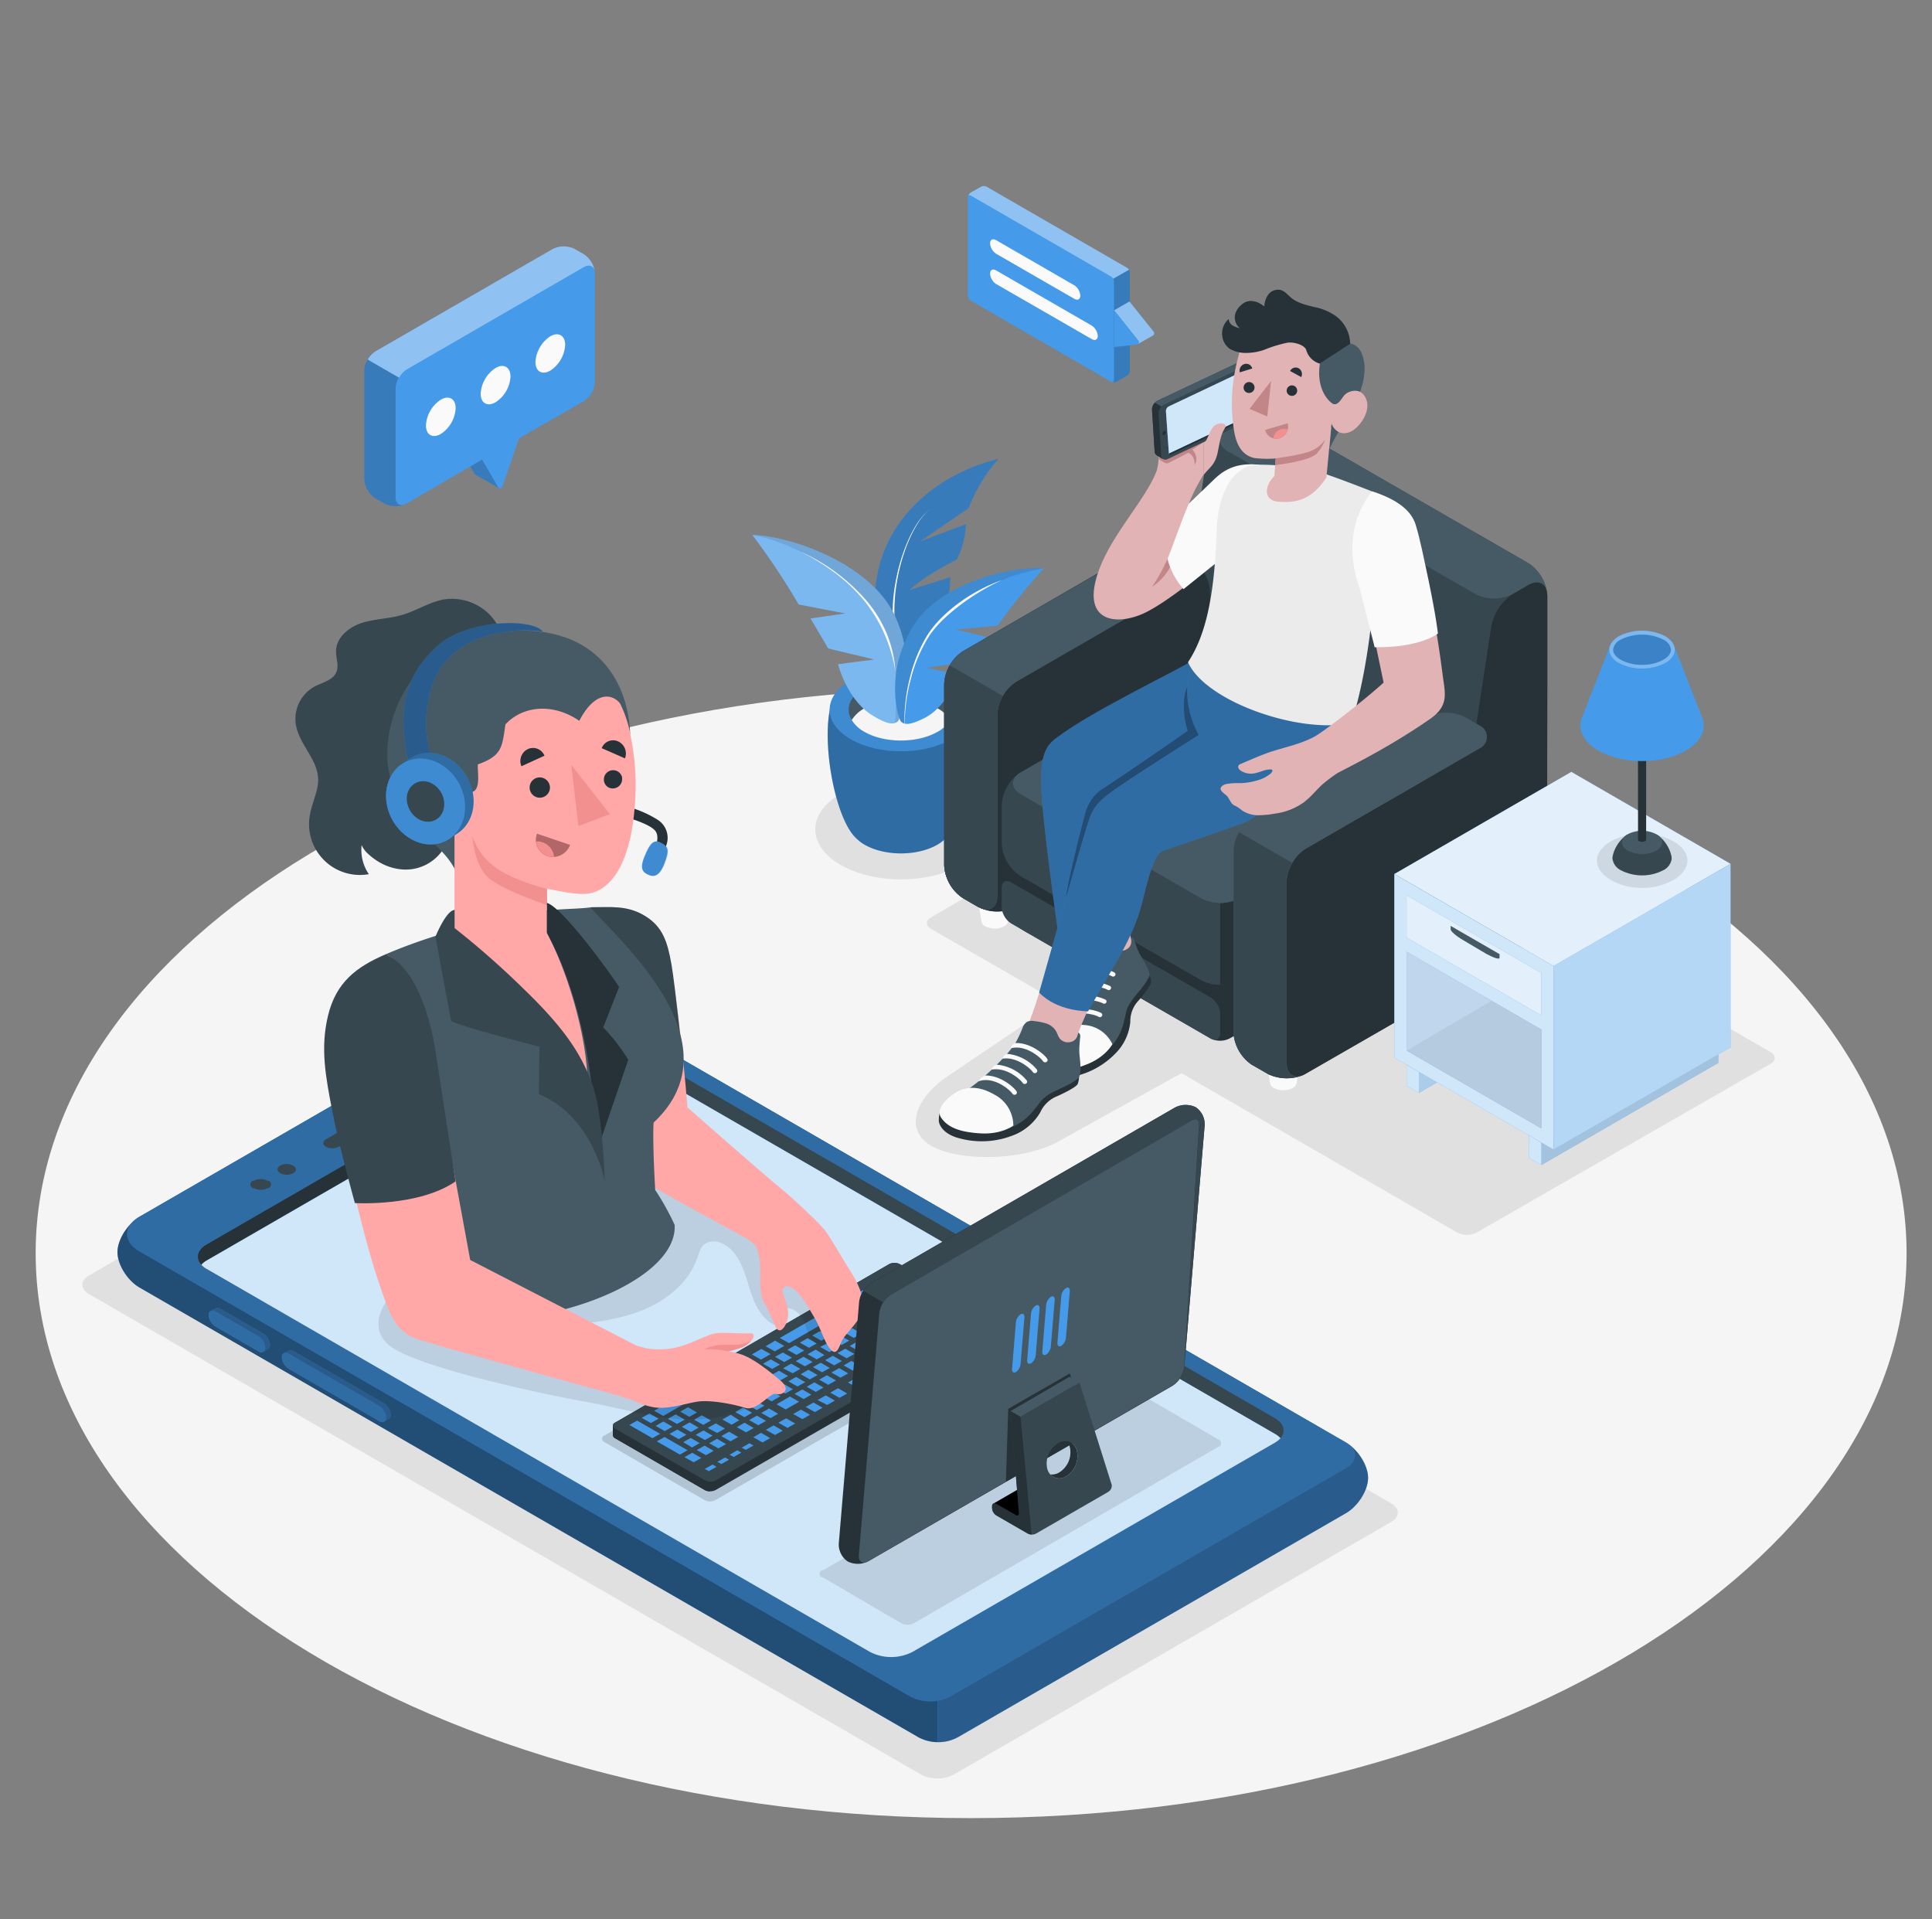 <svg width="151" height="150" fill="none" xmlns="http://www.w3.org/2000/svg"><rect width="100%" height="100%" fill="#808080" stroke="none"/><path d="M75.9 142.089c40.379 0 73.113-19.766 73.113-44.148 0-24.382-32.734-44.148-73.113-44.148-40.38 0-73.113 19.766-73.113 44.148 0 24.382 32.734 44.148 73.113 44.148z" fill="#F5F5F5"/><path d="M6.96 101.139L72 138.693a2.8 2.8 0 002.526 0l34.2-19.746c.699-.405.699-1.056 0-1.461L43.692 79.932a2.801 2.801 0 00-2.53 0l-34.2 19.749c-.701.402-.701 1.056-.002 1.458zm68.193-39.087c2.616 1.527 2.616 4.002 0 5.529-2.616 1.527-6.855 1.527-9.471 0-2.616-1.527-2.616-4.002 0-5.529 2.616-1.527 6.855-1.527 9.47 0zm63.249 20.181L97.2 58.44a1.633 1.633 0 00-1.521-.024L72.756 71.7c-.423.246-.423.639 0 .885l9.918 5.715-8.574 5.784c-2.748 1.851-3.339 4.299-1.32 5.463 2.02 1.164 6.759 1.248 9.729-.222l9.831-5.454 4.116 2.376 17.43 10.074a1.704 1.704 0 001.533 0l22.986-13.2c.408-.228.414-.621-.003-.888z" fill="#E0E0E0"/><path d="M105.189 118.263l-30.24 17.457a3.243 3.243 0 01-3.153.057l-60.88-35.151c-.96-.552-1.736-1.8-1.736-2.766s.777-2.211 1.734-2.766l30.129-17.4a3.846 3.846 0 013.47 0l60.676 35.037c.96.555 1.737 1.8 1.737 2.766s-.777 2.214-1.737 2.766z" fill="#459AE9"/><path opacity=".5" d="M41.043 77.7l-30.13 17.4c-.956.555-1.736 1.8-1.733 2.766.003.966.777 2.214 1.734 2.766l60.882 35.145c.463.241.977.37 1.5.375V94.323L44.496 77.7a3.846 3.846 0 00-3.453 0z" fill="#000"/><path opacity=".4" d="M74.949 135.72l30.24-17.457c.96-.552 1.737-1.8 1.737-2.766s-.777-2.211-1.737-2.766L73.305 94.323v41.829a3.194 3.194 0 001.644-.432z" fill="#000"/><path d="M74.231 132.6a3.395 3.395 0 01-3.063 0l-60.26-34.8c-1.296-.75-1.296-1.974 0-2.721L41.038 77.7a3.852 3.852 0 013.474 0l60.673 35.031c.957.552.957 1.455 0 2.004L74.231 132.6z" fill="#459AE9"/><path opacity=".3" d="M74.231 132.6a3.395 3.395 0 01-3.063 0l-60.26-34.8c-1.296-.75-1.296-1.974 0-2.721L41.038 77.7a3.852 3.852 0 013.474 0l60.673 35.031c.957.552.957 1.455 0 2.004L74.231 132.6z" fill="#000"/><path d="M71.304 129.105a3.64 3.64 0 01-3.3 0L16.152 99.168c-.9-.525-.9-1.38 0-1.905l28.344-16.365a3.677 3.677 0 013.3 0l51.852 29.937c.9.525.9 1.383 0 1.908l-28.344 16.362z" fill="#37474F"/><path d="M46.047 80.511a3.36 3.36 0 00-1.551.387L16.152 97.263c-.9.525-.9 1.38 0 1.905l5.619 3.243L46.047 86.91v-6.399z" fill="#263238"/><path d="M47.817 82.137a3.672 3.672 0 00-3.3 0L16.17 98.502c-.16.091-.306.208-.43.345.12.128.258.237.412.321l51.852 29.937a3.64 3.64 0 003.3 0l28.347-16.362c.159-.091.303-.206.426-.342a1.667 1.667 0 00-.408-.327L47.817 82.137z" fill="#459AE9"/><path opacity=".75" d="M47.817 82.137a3.672 3.672 0 00-3.3 0L16.17 98.502c-.16.091-.306.208-.43.345.12.128.258.237.412.321l51.852 29.937a3.64 3.64 0 003.3 0l28.347-16.362c.159-.091.303-.206.426-.342a1.667 1.667 0 00-.408-.327L47.817 82.137z" fill="#fff"/><path d="M26.51 89.61l5.026-2.91c.3-.174.3-.444.033-.6a1.158 1.158 0 00-1.05.021l-5.02 2.901c-.3.171-.3.444-.032.6a1.167 1.167 0 001.044-.012zm8.629-4.974a.3.3 0 000-.6 1.124 1.124 0 00-1.017 0 .3.3 0 000 .6 1.126 1.126 0 001.017 0zm2.037-1.179a.3.3 0 000-.585 1.113 1.113 0 00-1.02 0 .3.3 0 000 .585 1.113 1.113 0 001.02 0zm-16.293 9.408a.3.3 0 100-.6 1.124 1.124 0 00-1.017 0 .3.3 0 000 .6 1.126 1.126 0 001.017 0zm2.037-1.176c.282-.165.282-.426 0-.6a1.124 1.124 0 00-1.017 0c-.282.162-.282.423 0 .6a1.124 1.124 0 001.017 0z" fill="#37474F"/><path d="M30 109.662a1.157 1.157 0 01.543.9.343.343 0 01-.15.318c-.066.036-.3.183-.381.219a.386.386 0 01-.39-.045l-7.047-4.074a1.169 1.169 0 01-.543-.9.346.346 0 01.135-.3l.393-.228a.4.4 0 01.393.045L30 109.662z" fill="#459AE9"/><path opacity=".4" d="M30 109.662a1.157 1.157 0 01.543.9.343.343 0 01-.15.318c-.066.036-.3.183-.381.219a.386.386 0 01-.39-.045l-7.047-4.074a1.169 1.169 0 01-.543-.9.346.346 0 01.135-.3l.393-.228a.4.4 0 01.393.045L30 109.662z" fill="#000"/><path d="M29.634 109.881l-7.06-4.077c-.3-.174-.542-.051-.542.273a1.167 1.167 0 00.543.9l7.059 4.074c.3.174.543.051.543-.273a1.16 1.16 0 00-.543-.897z" fill="#459AE9"/><path opacity=".3" d="M29.634 109.881l-7.06-4.077c-.3-.174-.542-.051-.542.273a1.167 1.167 0 00.543.9l7.059 4.074c.3.174.543.051.543-.273a1.16 1.16 0 00-.543-.897z" fill="#000"/><path d="M20.562 104.205a1.167 1.167 0 01.543.9.335.335 0 01-.15.318l-.381.222a.406.406 0 01-.39-.045l-3.33-1.923a1.167 1.167 0 01-.543-.9.344.344 0 01.138-.3c.069-.042.324-.192.393-.228a.4.4 0 01.393.042l3.327 1.914z" fill="#459AE9"/><path opacity=".4" d="M20.562 104.205a1.167 1.167 0 01.543.9.335.335 0 01-.15.318l-.381.222a.406.406 0 01-.39-.045l-3.33-1.923a1.167 1.167 0 01-.543-.9.344.344 0 01.138-.3c.069-.042.324-.192.393-.228a.4.4 0 01.393.042l3.327 1.914z" fill="#000"/><path d="M20.183 104.424l-3.33-1.923c-.3-.171-.543-.048-.543.276a1.167 1.167 0 00.544.9l3.33 1.923c.3.171.543.048.543-.276a1.156 1.156 0 00-.544-.9z" fill="#459AE9"/><path opacity=".3" d="M20.183 104.424l-3.33-1.923c-.3-.171-.543-.048-.543.276a1.167 1.167 0 00.544.9l3.33 1.923c.3.171.543.048.543-.276a1.156 1.156 0 00-.544-.9z" fill="#000"/><path opacity=".15" d="M47.22 112.686l7.845 4.548a.934.934 0 00.855 0l22.517-12.981a.26.26 0 000-.495l-7.844-4.548a.945.945 0 00-.856 0L47.22 112.2a.262.262 0 00-.12.39c.029.043.07.077.12.096z" fill="#000"/><path d="M77.52 103.089a.303.303 0 00-.175-.243l-7.017-4.05a.915.915 0 00-.837 0L48.074 111.18a.302.302 0 00-.174.243v.735a.302.302 0 00.174.243l7.017 4.05a.935.935 0 00.837 0L77.345 104.1a.305.305 0 00.174-.24v-.771z" fill="#263238"/><path d="M55.092 115.695l-7.017-4.032a.257.257 0 01-.174-.242.254.254 0 01.173-.241l21.418-12.384a.915.915 0 01.837 0l7.017 4.05a.257.257 0 01.173.241.254.254 0 01-.174.242L55.93 115.695a.91.91 0 01-.837 0z" fill="#37474F"/><path d="M55.481 115.8v.753a.853.853 0 01-.393-.096l-7.01-4.05a.304.304 0 01-.174-.243v-.744a.304.304 0 00.173.243l7.011 4.035a.912.912 0 00.393.102z" fill="#263238"/><path d="M69.857 99.435l.696.399-.942.546-.72-.405.942-.543.024.003zm1.09.627l.692.402-.738.426-.702-.39.741-.429.006-.009zm-2.4.132h.014l.696.402-.74.426-.718-.399.738-.429h.01zm3.491.495l.696.402-1.2.69-.717-.402 1.2-.69h.021zm-2.202.015l.696.402-.6.339-.717-.402.6-.339h.021zm-2.4.135h.015l.696.399-.74.429-.718-.405.738-.426.01.003zm1.44.423h.018l.693.399L69 102l-.717-.402.6-.339-.006.003zm4.254.057l.693.399-.924.549-.717-.405.942-.543h.006zm-6.807.162l.693.402-5.346 3.087-.72-.405 5.35-3.084h.023zm4.15.114h.014l.696.402-.6.339-.72-.402.6-.339h.01zm-2.557.222l.696.399-.6.339-.72-.402.6-.339.024.003zm6.3.129l.696.402-.6.339-.72-.405.6-.339.024.003zm-2.4.132h.015l.693.402-.6.339-.717-.405.6-.339.01.003zm-2.304.075h.015l.696.399-.6.339-.72-.402.6-.339.01.003zm-2.556.219l.696.402-.6.339-.72-.405.6-.339.024.003zm6.3.129h.018l.693.402-.6.339-.717-.405.6-.339.006.003zm-2.4.132h.015l.696.402-.6.339-.72-.405.6-.339.01.003zm-2.304.075h.018l.693.399-.6.339-.717-.402.6-.339.006.003zm6.99 0h.015l.696.399-.74.429-.718-.405.738-.426.01.003zm-9.546.219H66l.693.402-.6.339-.693-.402.585-.339h.012zm6.303.129l.693.402-.6.339-.693-.402.6-.339zm-2.403.132l.696.402-.6.339-.693-.399.6-.339-.003-.003zm-2.3.075h.014l.693.402-.6.339-.717-.405.6-.339.01.003zm-2.557.219l.693.402-.6.339-.717-.405.6-.339.024.003zm8.973.111l.696.399-.6.342-.72-.405.6-.339.024.003zm-2.673.018l.696.402-.6.339-.72-.402.6-.339h.024zm-2.4.132h.018l.693.402-.6.339-.729-.384.6-.339.018-.018zm-2.3.075l.695.402-.6.339-.72-.405.6-.339.024.003zm-2.557.219h.015l.696.402-.6.339-.72-.402.6-.339h.01zm8.973.111h.018l.693.402-.6.339-.717-.405.585-.339.021.003zm-2.673.018h.015l.696.402-.6.339-.72-.402.6-.339h.01zm-2.4.135l.696.399-.6.339-.72-.402.6-.339.024.003zm-2.304.072l.696.402-.6.339-.717-.414.585-.339.036.012zm-2.556.222h.015l.696.399-.6.339-.717-.402.585-.339.021.003zm8.976.108l.693.402-.6.339-.717-.405.6-.339.024.003zm-2.676.021h.018l.693.399-.6.339-.717-.402.6-.339.006.003zm-8.805.06H60.6l.696.402-.74.426-.718-.402.738-.429.042.003zm6.402.072h.015l.696.399-.6.342-.72-.405.6-.339.01.003zm-2.3.072h.014l.693.402-.6.339-.717-.402.6-.339h.01zm-2.557.222l.693.399-.6.339-.717-.402.6-.339.024.003zm8.973.108h.015l.696.402-.6.339-.747-.399.6-.339.036-.003zm-2.673.021l.696.399-.6.342-.717-.405.6-.339.021.003zm-2.4.132h.018l.693.402-.6.339-.717-.405.6-.339.006.003zm-6.552.018h.015l.696.399-.74.429-.718-.405.738-.426.01.003zm4.251.054l.678.417-.6.339-.72-.402.6-.339.042-.015zm-2.556.222H61.2l.696.402-.6.339-.72-.405.6-.339.03.003zm6.3.129H67.5l.696.402-.6.339-.72-.405.6-.339.03.003zm-2.4.132l.696.402-.6.339-.717-.405.6-.339.021.003zm-2.304.075h.015l.696.399-.6.339-.72-.402.6-.339.01.003zm6.963 0l.693.402-.6.339-.717-.405.6-.339.024.003zm-11.364.015l.693.402-.738.426-.72-.405.741-.426.024.003zm1.845.189h.015l.696.402-.6.339-.717-.405.585-.339.021.003zm6.3.129h.018l.693.402-.6.339-.717-.405.585-.339.021.003zm-2.4.132h.015l.696.402-.6.339-.72-.405.6-.339.01.003zm-2.304.075h.018l.693.402-.6.339-.753-.387.6-.339.042-.015zm6.963.015h.015l.696.402-.6.339-.72-.405.6-.339.01.003zm-11.517.102l.696.402-.942.543-.72-.402.942-.543h.024zm1.998.102h.018l.693.402-1.893 1.098-.717-.405 1.854-1.071.045-.024zm6.3.129h.015l.693.402-.6.339-.717-.405.6-.336h.01zm-2.4.132h.018l.693.402-.6.339-.717-.402.585-.339h.021zm-2.3.075h.014l.696.402-.6.339-.72-.405.6-.339.01.003zm6.96.015h.014l.696.402-.6.339-.756-.384.585-.339.06-.018zm-3.217.333h.015l.696.402-.6.339-.72-.402.6-.339h.01zm-8.856.093l.696.399-.6.339-.72-.402.6-.339.024.003zm6.453.042h.015l.693.399-.6.339-.717-.402.6-.339.01.003zm-2.304.072h.015l.696.402-.537.3a.118.118 0 00-.043.041.114.114 0 00.046.16l.9.525-.69.399-1.8-1.032 1.398-.807.015.012zm6.963.015h.015l.693.402-.6.339-.717-.402.6-.339h.01zm-3.219.336l.696.399-.6.339-.717-.402.6-.339.021.003zm-8.856.09h.015l.696.399-.62.369-.718-.405.585-.339.042-.024zm6.453.042h.015l.696.399-.6.339-.72-.402.6-.339.01.003zm4.24.33h.017l.693.402-.6.339-.717-.405.585-.339.021.003zm-2.797.093h.015l.693.399-.6.342-.717-.405.6-.339.01.003zm-8.859.09h.018l.693.402-.6.339-.717-.405.6-.339.006.003zm2.052.072h.015l.693.402-.6.339-.717-.405.6-.339.01.003zm8.643.3h.015l.693.402-.6.339-.75-.384.6-.339.042-.018zm-2.799.093h.015l.696.399-1.044.6-.72-.402 1.044-.6.01.003zm-9.06.207h.015l.696.402-1.55.9-.718-.405 1.548-.9.01.003zm6.351.099h.018l.693.402-.6.339-.717-.402.6-.339h.006zm4.545.159h.015l.696.402-.6.339-.72-.402.6-.339h.01zm-9.807.369h.015l.693.402-.6.339-.717-.402.6-.339h.01zm4.302.03h.015l.693.399-.6.339-.717-.402.6-.339.01.003zm2.05.072l.695.399-.6.342-.72-.405.6-.339.024.003zm2.492.084l.696.399-.6.339-.717-.402.6-.339.021.003zm-11.856.3h.015l.696.402-.6.339-.72-.402.6-.339h.01zm2.05.075h.014l.696.399-.6.339-.72-.402.6-.339.01.003zm4.301.027h.015l.654.426-.6.342-.72-.405.6-.339.051-.024zm-2.253.045h.015l.696.399-.6.339-.717-.402.585-.339.021.003zm4.302.027h.015l.696.402-.6.339-.72-.405.6-.339.01.003zm2.283.207h.015l.693.399-.6.342-.717-.405.6-.339.01.003zm-11.646.177h.015l1.782 1.026-.6.342-1.8-1.032.6-.339.003.003zm2.05.072h.017l.693.399-.6.342-.717-.405.6-.339.006.003zm2.048.072h.018l.693.399-.6.342-.717-.405.6-.339.006.003zm4.302.027h.018l.693.402-.6.339-.717-.405.585-.339.021.003zm-2.25.045h.015l.693.402-.6.339-.747-.387.6-.339.04-.015zm4.533.162l.696.402-.6.339-.72-.405.6-.339.024.003zm-7.545.321h.015l.696.402-.6.339-.72-.405.6-.339.01.003zm2.05.072h.014l.696.402-.6.339-.72-.405.6-.339.01.003zm2.015.099l.696.402-.6.339-.72-.405.6-.339.024.003zm2.484.09h.015l.696.402-.6.339-.717-.405.585-.339.021.003zm-7.545.321h.015l1.782 1.029-.6.339-1.8-1.032.6-.339.003.003zm2.05.072l.695.402-.6.339-.684-.417.6-.336-.012.012zm2.048.072h.015l.696.402-.6.339-.717-.402.6-.339h.006zm2.553.345l.3.171-.6.339-.324-.174.6-.339.024.003zm-3.522.186h.015l.693.402-.6.339-.717-.402.6-.339h.01zm2.56.369h.017l.3.171-.6.339-.32-.174.581-.339.021.003zm-3.523.189h.015l.696.399-.6.339-.72-.402.6-.339.01.003zm2.562.366h.015l.3.171-.6.339-.32-.174.6-.336h.005zm-.963.555l.3.171-.6.339-.324-.174.6-.336h.024z" fill="#459AE9"/><path opacity=".1" d="M29.7 104.184c.324.819 1.023 1.245 2.058 1.707 3.03 1.365 10.293 3 14.37 3.726 2.373.423 4.8 1.2 7.224 1.305 2.169.087 4.419-.3 6.219-1.524a1.35 1.35 0 00.582-.633 1.024 1.024 0 00-.507-1.125 3.061 3.061 0 00-1.281-.339 52.248 52.248 0 01-14.043-3.723c2.013-.213 4.059-.432 5.93-1.2 1.873-.768 3.6-2.169 4.249-4.083.132-.384.24-.81.558-1.065a1.29 1.29 0 011.224-.114c1.317.471 1.839 2.013 2.229 3.357.39 1.344 1.038 2.877 2.4 3.186-.495-.3-.3-1.158.222-1.365.522-.207 1.16.117 1.479.6.318.483.399 1.032.663 1.521.264.489.83.9 1.344.699.27-.136.483-.363.6-.642.726-1.419.6-3.168-.042-4.629-.642-1.461-1.72-2.685-2.871-3.786-1.605-1.533-3.411-2.91-5.49-3.69-4.35-1.635-9.243-.444-13.554 1.296a56.335 56.335 0 00-9.327 4.815 15.637 15.637 0 00-3.072 2.4c-.657.702-1.347 1.698-1.278 2.7.007.207.045.411.114.606z" fill="#000"/><path d="M66.57 99.513c-.636-.984-1.776-3-2.133-3.414-.975-1.11-2.985-2.865-2.985-2.865-1.896-1.545-7.72-6.687-7.72-6.687s-.9-11.4-1.907-13.224c-1.164-2.124-3.378-2.211-5.67-2.349 0 0-.6 2.475-.834 4.5 0 0 2.06 12.786 2.307 13.974.246 1.188.849 1.71 2.076 2.499 1.875 1.2 8.658 4.845 8.658 4.845l.333.231c.228.161.4.39.492.654.088.263.147.534.177.81.108.945 0 1.2.08 2.232.082 1.032.3.999.706 1.884.363.819.47 1.332.77 1.362.3.03.685-.636.685-1.311 0-.675-.411-1.419-.426-1.704-.015-.285.135-.639.777-.261s1.242 1.527 1.719 2.322c.477.795.732 1.845 1.215 2.418.483.573.663-.063.885-.6.222-.537 1.305-1.413 1.59-2.271.285-.858-.165-2.058-.795-3.045z" fill="#FFA8A7"/><path d="M46.155 70.902c1.578 0 2.859-.174 4.248.672 1.389.846 1.764 2.004 2.079 3.804.285 1.638.864 7.278.864 7.278s-4.008 2.211-7.5.801l.309-12.555z" fill="#37474F"/><path d="M49.473 63.168a8.896 8.896 0 011.902.882 1.677 1.677 0 01.579 2.274l-.723-.144s.372-.849-.063-1.302c-.435-.453-1.707-.846-1.707-.846l.012-.864z" fill="#263238"/><path d="M51.654 65.853c-.6-.285-.87.081-1.284 1.077-.414.996-.13 1.269.375 1.467.504.198.9-.135 1.2-.96.348-.927.339-1.275-.291-1.584z" fill="#459AE9"/><path opacity=".1" d="M51.702 65.862c-.6-.285-.87.081-1.284 1.077-.414.996-.129 1.269.375 1.467.504.198.9-.135 1.2-.96.351-.927.342-1.275-.291-1.584z" fill="#000"/><path d="M39.645 71.628c-3.3.741-6.846 1.8-9.504 2.955 0 0-.213 11.373 1.629 16.8 1.842 5.427 1.31 11.61 1.31 11.61 9 1.455 19.918-2.727 19.648-7.263A20.09 20.09 0 0051.21 93s-.225-3.645-.126-5.268c6.6-6.177-2.565-14.1-4.93-16.818-1.44.186-3.554.051-6.51.714z" fill="#455A64"/><path d="M39.102 54.915c-.426.765-.25 1.668-.075 2.478.135.618.504 1.383.348 2.01a4.066 4.066 0 01-1.5 2.154 4.41 4.41 0 01-.567.402c-.171.093-.37.135-.543.231-.37.217-.675.527-.885.9a6.786 6.786 0 00-.642 1.704 5.944 5.944 0 01-.675 1.689 3.493 3.493 0 01-3.102 1.467 4.2 4.2 0 01-1.87-.6 4.954 4.954 0 01-.8-.6 2.031 2.031 0 01-.528-.702c-.088.8.112 1.605.564 2.271a3.977 3.977 0 01-4.635-4.461c.108-.768.435-1.5.6-2.247.456-2.04-1.374-3.156-1.674-5.016a2.883 2.883 0 011.47-2.94c.627-.33 1.452-.495 1.713-1.152.2-.504-.045-1.065-.036-1.608 0-1.074 1.014-1.893 2.034-2.217 1.02-.324 2.127-.321 3.156-.627 1.098-.324 2.1-.993 3.216-1.2a4.145 4.145 0 013.66 1.248c.423.45.654.975 1.029 1.44.375.465.948.705 1.224 1.251a2.524 2.524 0 01.078 2.322c-.375.717-1.17 1.11-1.56 1.803z" fill="#37474F"/><path d="M49.25 57.339c-.125-3.57-2.198-8.664-9.87-8.013-7.475.636-9.674 7.305-9 10.926.952 4.998 4.588 5.319 5.533 8.586L49.25 57.339z" fill="#455A64"/><path d="M32.532 60.069a1.799 1.799 0 011.878-.624c.361.102.684.311.924.6.345.381.339.9.582 1.335a.988.988 0 00.732.531c1.029.093.645-1.578.702-2.172 1.944-.69 1.89-1.41 2.154-3.126 1.362-1.47 3.726-1.686 5.772-.279 1.248-2.4 2.6-2.1 3.186-1.359a9.6 9.6 0 01.873 2.793c.283 1.45.393 2.93.327 4.407-.252 5.733-2.142 7.11-3.084 7.5-.942.39-2.1.108-3.831-.219V72.9c1.8 3.435 3.237 8.634 3.168 12.03-2.77-5.244-7.104-8.049-9.153-9.954a7.842 7.842 0 01-1.24-1.428V64.5s-.755.807-1.955-.147c-1.605-1.284-2.097-3.084-1.035-4.284z" fill="#FFA8A7"/><path d="M42.747 69.462c-1.5-.39-3.105-.957-4.2-1.8a5.185 5.185 0 01-1.626-2.283s.129 2.211 1.242 3.207 4.596 2.145 4.596 2.145l-.012-1.269z" fill="#F28F8F"/><path d="M42.98 61.47a.795.795 0 11-.9-.711.808.808 0 01.9.711zm5.635-.699a.729.729 0 01-.6.837.69.69 0 01-.816-.645.722.722 0 011.428-.192h-.012z" fill="#263238"/><path d="M44.646 59.778l.564 4.776 2.454-.936-3.018-3.84z" fill="#F28F8F"/><path d="M42.555 59.061l-1.8.822a1.032 1.032 0 01.501-1.341.967.967 0 011.299.519z" fill="#263238"/><path d="M41.976 65.154l2.583.876a1.431 1.431 0 01-1.782.87 1.332 1.332 0 01-.801-1.746z" fill="#B16668"/><path d="M42.039 65.757a1.34 1.34 0 011.266 1.2 1.297 1.297 0 01-1.398-1.188.913.913 0 01.132-.012z" fill="#F28F8F"/><path d="M48.846 59.268l-1.818-.798a.952.952 0 011.278-.531 1.044 1.044 0 01.54 1.329zm-6.099 11.295c1.158.336 4.542 4.914 5.64 6.564l-1.242 3.168c.743.769 1.4 1.617 1.959 2.529l-2.53 7.365s.229-9.813-3.827-17.28v-2.346z" fill="#263238"/><path d="M46.239 84.573c.9 2.337 1.026 7.755 1.026 7.755s-.9-5.055-5.151-6.825c0-.243.045-3.705.045-3.705s-5.7-1.446-6.9-1.989l-1.227-6.6s.819-2.046 1.5-2.1v1.425a66.283 66.283 0 015.379 4.734c3.108 2.997 4.434 4.968 5.328 7.305z" fill="#37474F"/><path d="M60.975 107.871c-.918-.771-2.247-1.839-3.3-2.1a5.962 5.962 0 00-.747-.165 7.935 7.935 0 001.047-.3c.343-.137.639-.37.852-.672.078-.123.126-.3 0-.396a.252.252 0 00-.153-.042c-.777.039-1.398-.03-2.1-.024a3.03 3.03 0 00-.948.096 16.85 16.85 0 00-.84.333c-1.251.552-2.4 1.05-4.248.777l-.774-.204-13.014-6.705-2.47-13.44s-.6-8.334-3.974-10.356c-1.8.684-3.771 2.376-4.305 4.2-.63 2.169-.384 5.25.69 10.029.9 3.999 1.839 8.1 2.856 11.145s1.407 4.122 3.405 4.719c3.35 1.002 15.44 4.317 15.44 4.317.248.096.5.179.757.249.417.117.807.405 1.8.621 1.179.258 2.613-.279 3.6-.417.987-.138 2.72.186 3.678.486.957.3 1.95-1.218 2.427-1.083.477.135 1.242-.294.32-1.068z" fill="#FFA8A7"/><path d="M56.442 105.096a3.518 3.518 0 00-1.395.345 7.72 7.72 0 011.869.168 7.935 7.935 0 001.047-.3c.301-.123.568-.318.777-.567-.54.426-1.62.366-2.298.354z" fill="#F28F8F"/><path d="M30.14 74.583c-2.33.996-3.875 2.214-4.5 4.779-.623 2.565-.182 4.818.343 7.533.525 2.715 1.755 7.128 1.755 7.128s4.989.3 7.866-1.695l-1.575-10.236s-.831-6.078-3.73-7.416" fill="#37474F"/><path d="M34.152 50.517c-1.752 1.623-3.432 3.924-2.187 9.249a2.888 2.888 0 00-.723 3c.48 1.644 2.058 2.727 3.525 2.4 1.467-.327 2.262-1.893 1.782-3.54-.363-1.23-1.683-2.421-2.77-2.343 0 0-1.04-2.277-.065-5.505 1.332-4.398 6.459-4.764 8.715-4.407-.756-1.071-5.961-.999-8.277 1.146z" fill="#459AE9"/><path opacity=".4" d="M34.152 50.517c-1.752 1.623-3.432 3.924-2.187 9.249a2.888 2.888 0 00-.723 3c.48 1.644 2.058 2.727 3.525 2.4 1.467-.327 2.262-1.893 1.782-3.54-.363-1.23-1.683-2.421-2.77-2.343 0 0-1.04-2.277-.065-5.505 1.332-4.398 6.459-4.764 8.715-4.407-.756-1.071-5.961-.999-8.277 1.146z" fill="#000"/><path d="M36.86 61.569c-.533-1.824-2.282-3.021-3.9-2.679-.246.052-.484.14-.704.264-.183.102-.735.48-.843.552-1.038.687-1.5 2.1-1.09 3.552.535 1.824 2.284 3.021 3.9 2.679.299-.063.583-.179.84-.342.133-.084.649-.429.775-.519.993-.699 1.44-2.076 1.023-3.507z" fill="#459AE9"/><path opacity=".3" d="M36.86 61.569c-.533-1.824-2.282-3.021-3.9-2.679-.246.052-.484.14-.704.264-.183.102-.735.48-.843.552-1.038.687-1.5 2.1-1.09 3.552.535 1.824 2.284 3.021 3.9 2.679.299-.063.583-.179.84-.342.133-.084.649-.429.775-.519.993-.699 1.44-2.076 1.023-3.507z" fill="#000"/><path d="M36.198 62.013c-.534-1.821-2.283-3.021-3.9-2.676-1.617.345-2.508 2.1-1.974 3.921.534 1.821 2.283 3.021 3.9 2.679 1.617-.342 2.508-2.1 1.974-3.924z" fill="#459AE9"/><path opacity=".1" d="M36.198 62.013c-.534-1.821-2.283-3.021-3.9-2.676-1.617.345-2.508 2.1-1.974 3.921.534 1.821 2.283 3.021 3.9 2.679 1.617-.342 2.508-2.1 1.974-3.924z" fill="#000"/><path d="M34.647 62.343c-.252-.861-1.08-1.425-1.845-1.263-.765.162-1.2.99-.933 1.851.267.861 1.08 1.425 1.845 1.263.765-.162 1.185-.993.933-1.851z" fill="#37474F"/><path opacity=".1" d="M70.425 126.852l-6.066-3.552a.301.301 0 01-.212-.512.301.301 0 01.212-.088l23.787-13.734a1.104 1.104 0 011.008 0l6.06 3.525a.302.302 0 01.227.291.302.302 0 01-.227.291L71.43 126.855a1.11 1.11 0 01-1.005-.003z" fill="#000"/><path d="M92.561 106.842l1.593-18.9a1.617 1.617 0 00-.708-1.416 1.8 1.8 0 00-1.62.03l-23.76 13.719a2.07 2.07 0 00-.918 1.446l-1.59 18.9a1.605 1.605 0 00.705 1.416 1.796 1.796 0 001.623-.03l23.76-13.707a2.06 2.06 0 00.915-1.458z" fill="#263238"/><path d="M94.151 87.939l-1.59 18.9 1.155-18.762c.043-.531-.15-.732-.6-.468l-23.469 13.563c-.244.156-.45.367-.6.615l-1.569-.9c.15-.244.356-.45.6-.6l23.757-13.719a1.814 1.814 0 011.627-.03 1.612 1.612 0 01.69 1.401z" fill="#37474F"/><path d="M67.127 121.527l1.594-18.9a2.06 2.06 0 01.914-1.446L93.105 87.6c.462-.267.653-.063.6.468l-1.156 18.762a2.06 2.06 0 01-.915 1.449l-23.76 13.716c-.45.279-.788.066-.746-.468z" fill="#455A64"/><path d="M78.8 110.103l-.183 5.694 6.6-3.795-1.608-4.662-4.809 2.763z" fill="#263238"/><path d="M79.763 110.73l4.608-2.676-.785-.453-4.605 2.679.782.45z" fill="#455A64"/><path d="M86.891 116.049l-2.52-7.995-4.608 2.679-.78-.456.516 6.156.13 1.77.074.378-.336-.192-1.5-.858a.252.252 0 00-.225-.03.23.23 0 00-.105.219v.135a.72.72 0 00.324.57l2.466 1.425a.73.73 0 00.3.078.683.683 0 00.357-.081l5.613-3.24a.58.58 0 00.294-.558zm-3.543-.684a.97.97 0 01-1.5-.6 1.858 1.858 0 01.825-1.962.962.962 0 011.5.6 1.853 1.853 0 01-.825 1.962z" fill="#37474F"/><path d="M77.648 117.504l1.914-1.104.387 2.574-2.3-1.47z" fill="#000"/><path d="M79.763 110.733l-.782-.453.648 7.92c.041.21-.079.3-.258.186l-1.5-.858c-.183-.108-.33-.018-.33.192v.132a.722.722 0 00.318.573l2.472 1.425a.697.697 0 00.3.078l-.868-9.195zm3.585 4.632a.962.962 0 01-1.254-.135c.245.026.491-.031.7-.162a1.846 1.846 0 00.824-1.959 1.142 1.142 0 00-.249-.477.977.977 0 01.801.771 1.854 1.854 0 01-.822 1.962z" fill="#263238"/><path d="M79.4 103.335l-.3 3.645c-.02.24.111.351.3.246a.856.856 0 00.366-.621l.3-3.642c.021-.243-.11-.351-.3-.249a.882.882 0 00-.366.621zm1.182-.681l-.3 3.642c-.02.24.112.351.3.249a.882.882 0 00.367-.624l.3-3.642c.02-.24-.111-.351-.3-.246a.869.869 0 00-.367.621zm1.183-.684l-.3 3.645c-.021.24.11.351.3.246a.857.857 0 00.366-.621l.3-3.642c.02-.243-.111-.351-.3-.249a.882.882 0 00-.366.621zm1.181-.681l-.3 3.642c-.018.24.111.351.3.249a.882.882 0 00.366-.624l.3-3.642c.021-.24-.11-.351-.3-.246a.869.869 0 00-.366.621zM66.825 65.421c-1.92-1.983-3.051-10.053-1.176-11.628h9.537c1.875 1.572.747 9.642-1.173 11.625l-.054.054-.066.066a2.198 2.198 0 01-.174.156l-.045.036a2.907 2.907 0 01-.393.273c-1.581.921-4.143.921-5.724 0-.087-.048-.168-.105-.252-.162-.084-.057-.09-.069-.135-.105-.045-.036-.04-.027-.057-.045-.018-.018-.114-.099-.168-.15l-.075-.075-.045-.045z" fill="#459AE9"/><path opacity=".3" d="M66.825 65.421c-1.92-1.983-3.051-10.053-1.176-11.628h9.537c1.875 1.572.747 9.642-1.173 11.625l-.054.054-.066.066a2.198 2.198 0 01-.174.156l-.045.036a2.907 2.907 0 01-.393.273c-1.581.921-4.143.921-5.724 0-.087-.048-.168-.105-.252-.162-.084-.057-.09-.069-.135-.105-.045-.036-.04-.027-.057-.045-.018-.018-.114-.099-.168-.15l-.075-.075-.045-.045z" fill="#000"/><path d="M74.358 53.16c2.175 1.272 2.175 3.33 0 4.602-2.175 1.272-5.7 1.269-7.881 0s-2.175-3.33 0-4.602c2.175-1.272 5.706-1.26 7.88 0z" fill="#459AE9"/><path opacity=".1" d="M74.358 53.16c2.175 1.272 2.175 3.33 0 4.602-2.175 1.272-5.7 1.269-7.881 0s-2.175-3.33 0-4.602c2.175-1.272 5.706-1.26 7.88 0z" fill="#000"/><path d="M73.31 53.772c1.6.933 1.6 2.445 0 3.378-1.598.933-4.2.933-5.786 0-1.587-.933-1.6-2.445 0-3.378 1.599-.933 4.19-.933 5.787 0z" fill="#455A64"/><path d="M67.524 55.374c1.599-.933 4.2-.933 5.787 0 .39.215.718.525.957.9a2.635 2.635 0 01-.957.9c-1.596.933-4.2.933-5.787 0a2.658 2.658 0 01-.957-.9 2.7 2.7 0 01.957-.9z" fill="#F5F5F5"/><path d="M75.705 39.717l-3.813 2.607 3.6-1.365a6.562 6.562 0 01-.714 2.772s-2.382 1.155-3.675 2.373l3.17-.996a15.494 15.494 0 01-.512 3.492c-.273 1.008-1.2 2.883-1.77 3.852-.263.449-.555.88-.873 1.29-.018.027-.04.051-.06.078-.6-.393-1.2-.78-1.836-1.155-.37-.936-.771-3.21-.846-5.055-.276-7.065 5.307-10.707 9.663-11.754a12.744 12.744 0 00-2.334 3.861z" fill="#459AE9"/><path opacity=".2" d="M75.705 39.717l-3.813 2.607 3.6-1.365a6.562 6.562 0 01-.714 2.772s-2.382 1.155-3.675 2.373l3.17-.996a15.494 15.494 0 01-.512 3.492c-.273 1.008-1.2 2.883-1.77 3.852-.263.449-.555.88-.873 1.29-.018.027-.04.051-.06.078-.6-.393-1.2-.78-1.836-1.155-.37-.936-.771-3.21-.846-5.055-.276-7.065 5.307-10.707 9.663-11.754a12.744 12.744 0 00-2.334 3.861z" fill="#000"/><path d="M72.663 39.795a5.277 5.277 0 00-.99 1.2c-.268.446-.501.911-.7 1.392a14.38 14.38 0 00-.854 2.985 13.2 13.2 0 00.336 6.141.103.103 0 01-.07.111.102.102 0 01-.122-.051 13.34 13.34 0 01-.24-6.219c.19-1.03.492-2.035.9-3 .205-.48.447-.943.723-1.386.28-.438.623-.833 1.017-1.173z" fill="#FAFAFA"/><path d="M58.8 41.808a54.334 54.334 0 013.618 5.43l3.654.705-2.721.39 1.383 2.346 3.6.861-2.835.372s.699 2.778 2.682 3.987c1.095.669 1.638.783 1.983.474.24-.216.336-1.536.567-2.7.23-1.164.3-3.087-.735-5.436a7.204 7.204 0 00-1.104-1.734c-2.577-3.063-7.584-4.653-10.092-4.695z" fill="#459AE9"/><path opacity=".3" d="M58.8 41.808a54.334 54.334 0 013.618 5.43l3.654.705-2.721.39 1.383 2.346 3.6.861-2.835.372s.699 2.778 2.682 3.987c1.095.669 1.638.783 1.983.474.24-.216.336-1.536.567-2.7.23-1.164.3-3.087-.735-5.436a7.204 7.204 0 00-1.104-1.734c-2.577-3.063-7.584-4.653-10.092-4.695z" fill="#fff"/><path opacity=".1" d="M69.228 49.437c.394.979.647 2.01.75 3.06a32.852 32.852 0 01-.018 3.984.617.617 0 00.207-.117c.24-.216.336-1.536.567-2.7.23-1.164.3-3.087-.735-5.436a7.202 7.202 0 00-1.104-1.734c-2.583-3.06-7.59-4.65-10.09-4.692 3.817.747 7.86 3.423 9.805 6.453.24.375.446.77.618 1.182z" fill="#000"/><path d="M62.616 43.128a14.97 14.97 0 014.998 3.687 9.9 9.9 0 011.671 2.649c.401.966.64 1.992.705 3.036a12.134 12.134 0 00-.873-2.964 11.516 11.516 0 00-1.605-2.628 13.261 13.261 0 00-2.247-2.13 17.685 17.685 0 00-2.637-1.641s-.018-.009-.012-.009z" fill="#FAFAFA"/><path d="M81.6 44.415a7.783 7.783 0 00-.924 0c-1.215.07-2.416.29-3.576.654-.432.135-.864.3-1.29.465-.216.087-.426.18-.636.279a10.318 10.318 0 00-2.82 1.896 6.47 6.47 0 00-1.002 1.257l-.111.177c-.087.156-.165.3-.243.462a8.843 8.843 0 00-1.035 4.302c-.021 1.056.27 2.277.465 2.487a.505.505 0 00.087.072c.3.21.774.123 1.692-.327 1.845-.9 2.7-3.393 2.7-3.393l-2.46-.561 3.225-.459 1.407-1.95-2.38-.576 3.259-.3a48.302 48.302 0 013.624-4.476l.018-.009z" fill="#459AE9"/><path opacity=".1" d="M80.664 44.4c-1.211.076-2.408.3-3.564.669-.432.135-.864.3-1.29.465-.216.087-.426.18-.636.279a10.32 10.32 0 00-2.82 1.896 6.47 6.47 0 00-1.002 1.257l-.111.177c-.087.156-.165.3-.243.462a8.844 8.844 0 00-1.035 4.302c-.021 1.056.27 2.277.465 2.487a.505.505 0 00.087.072c.057.04.123.07.192.084-.13-1.644.9-5.739 2.21-7.374 1.366-1.701 4.5-4.101 8.68-4.761a7.604 7.604 0 00-.933-.015z" fill="#000"/><path d="M70.683 56.553a14.006 14.006 0 01.435-3.6 11.646 11.646 0 011.386-3.357c.337-.51.73-.981 1.173-1.404.435-.425.904-.815 1.4-1.167a13.433 13.433 0 013.223-1.689 17.7 17.7 0 00-3.1 1.839c-.484.354-.946.738-1.382 1.149a7.956 7.956 0 00-1.176 1.347 11.625 11.625 0 00-1.425 3.3 14.055 14.055 0 00-.51 3.57l-.024.012zM98.78 81.69h3.046l-.489 2.97a.546.546 0 01-.3.369 1.635 1.635 0 01-1.473 0 .554.554 0 01-.3-.369l-.483-2.97zm16.72-8.958h3.045l-.486 2.97a.554.554 0 01-.3.366 1.631 1.631 0 01-1.473 0 .553.553 0 01-.3-.366l-.486-2.97zm-39.276-3.675h3.045l-.486 2.97a.536.536 0 01-.3.366 1.613 1.613 0 01-1.473 0 .536.536 0 01-.3-.366l-.486-2.97zm15.489-9.009h3.045l-.486 2.97a.544.544 0 01-.3.366 1.633 1.633 0 01-1.473 0 .543.543 0 01-.3-.366l-.486-2.97z" fill="#FAFAFA"/><path d="M73.8 53.448v14.184a3.278 3.278 0 001.47 2.568l1.2.696h.02a3.336 3.336 0 001.846.315l18.075 9.564a3.3 3.3 0 001.458 2.454h.015l1.2.69a.675.675 0 00.11.06l.064.03h.018a3.349 3.349 0 002.547.012 1.377 1.377 0 00.213-.108l17.4-10.014a3.27 3.27 0 001.476-2.556l.024-17.955v-6.813a3.3 3.3 0 00-1.476-2.559l-19.452-11.208a3.052 3.052 0 00-2.85.048l-1.2.693a3.927 3.927 0 00-1.701 2.544l-1.158 7.599-1.071-.618a3.204 3.204 0 00-3.213 0L75.27 50.892a3.28 3.28 0 00-1.47 2.556z" fill="#37474F"/><path d="M95.955 33.549l1.2-.693a3.051 3.051 0 012.85-.048l19.449 11.208c.087.051.18.117.153.096a3.375 3.375 0 011.308 2.214c-.108-.756-.723-1.029-1.458-.6l-1.2.696a3.26 3.26 0 01-2.952 0l-19.347-11.16c-.82-.462-.82-1.242-.003-1.713z" fill="#455A64"/><path d="M73.8 53.448v14.184a3.279 3.279 0 001.47 2.568l1.2.696h.02c.535.27 1.136.384 1.732.327.42-.025.829-.141 1.2-.339L93.096 63a3.278 3.278 0 001.476-2.559v-14.19a3.273 3.273 0 00-1.476-2.559l-1.071-.618a3.204 3.204 0 00-3.213 0L75.27 50.892a3.279 3.279 0 00-1.47 2.556z" fill="#263238"/><path d="M92.022 43.074l1.074.618c.813.468.813 1.236 0 1.704l-13.668 7.893a3.276 3.276 0 00-1.48 2.559v14.181c0 .939-.665 1.323-1.478.855l-1.2-.696a3.279 3.279 0 01-1.476-2.556V53.448a3.3 3.3 0 011.476-2.559l13.542-7.8a3.198 3.198 0 013.21-.015z" fill="#455A64"/><path d="M77.949 55.848v14.181c0 .939-.666 1.323-1.48.855l-1.2-.696a3.28 3.28 0 01-1.475-2.556V53.448a3.04 3.04 0 01.435-1.455l4.155 2.4c-.267.44-.416.94-.435 1.455z" fill="#37474F"/><path d="M78.564 71.223c.141.294.323.566.54.81.417.385.884.712 1.389.972 5.193 3 8.94 5.154 14.133 8.154a1.638 1.638 0 001.476 0l4.8-2.775 9.6-5.544a2.773 2.773 0 001.079-3.884 2.772 2.772 0 00-1.079-1.021L105.06 64.8l-4.155-2.4-4.515-2.598a3.26 3.26 0 00-2.955 0L79.77 67.686a3.168 3.168 0 00-1.479 2.451c.012.377.105.748.273 1.086z" fill="#263238"/><path d="M94.626 77.961l-15.6-9c-.405-.234-.738-.042-.738.429v1.5a1.644 1.644 0 00.738 1.278l15.6 9c.408.234.738.042.738-.426v-1.5a1.626 1.626 0 00-.738-1.281zm1.764-25.482l14.121 8.142a3.258 3.258 0 011.476 2.559v3a3.27 3.27 0 01-1.476 2.556L96.84 76.617a3.26 3.26 0 01-2.952 0l-14.121-8.145a3.27 3.27 0 01-1.476-2.556v-3a3.273 3.273 0 011.476-2.559l13.671-7.89a3.262 3.262 0 012.952.012z" fill="#37474F"/><path d="M95.364 70.569v6.402a3 3 0 001.476-.357l13.671-7.89a3.278 3.278 0 001.476-2.556v-3a3.3 3.3 0 00-1.326-2.463c.66.474.6 1.17-.15 1.611l-13.671 7.89a3 3 0 01-1.476.363z" fill="#263238"/><path d="M93.9 70.218l-14.12-8.145c-.814-.471-.814-1.233 0-1.704l13.67-7.89a3.26 3.26 0 012.952 0l14.121 8.142c.816.471.816 1.236 0 1.707l-13.67 7.89a3.26 3.26 0 01-2.953 0z" fill="#455A64"/><path d="M83.805 70.995s1.14 3.648 1.098 5.046c-.048 1.458.264 1.968-.117 3.525-.081.339-.321 1.011-.387 1.287a.41.41 0 00.327.546c.618.183 1.764-.9 2.37-2.157a38.548 38.548 0 001.629-4.428 2.002 2.002 0 00-.114-1.032 3 3 0 00-.246-.552c-.156-.648-.153-1.857-.258-2.7l-4.302.465z" fill="#E2B3B5"/><path d="M89.844 76.239c.07.154.114.32.129.489 0 .3-.744 1.2-1.03 1.515a2.331 2.331 0 00-.6 1.608 4.023 4.023 0 01-1.184 2.499 6.396 6.396 0 01-3.34 1.8c-1.565.342-2.04-.468-2.04-.468s-.413-.777-.101-1.056c.312-.279 8.166-6.387 8.166-6.387z" fill="#263238"/><path d="M88.365 73.23c.048 0 .129 0 .237.153.042.057.26.768.462 1.149.2.381.75 1.116.78 1.707-.45 1.101-1.578 1.8-1.827 2.856-.25 1.056-.375 2.295-2.127 3.465-1.752 1.17-3.453 1.164-4.032.765-.58-.399-.468-1.044.483-2.211 1.008-1.239 1.854-4.038 1.854-4.038.112-.394.2-.795.26-1.2.03-.4.03-.8 0-1.2a.9.9 0 01.124-.537.933.933 0 01.477-.276c.281-.103.573-.175.87-.213.299-.04.602.023.86.177.165.14.337.27.514.393a.784.784 0 00.819-.075.676.676 0 00.282-.723 1.74 1.74 0 00-.036-.192z" fill="#455A64"/><path d="M86.94 81.6a2.63 2.63 0 00-2.274-1.5c-1.746-.138-2.424.699-2.733 1.2-.37.6-.792 1.695-.1 2.079.748.414 1.657.384 3.136-.207s1.97-1.572 1.97-1.572zm.123-5.289a.185.185 0 01-.16-.015c-.257-.159-1.658-.579-2.552.123-.102-.096-.066-.252.09-.462 1.026-.537 2.352-.147 2.664.048a.167.167 0 01.048.237.182.182 0 01-.09.069zm-2.979 1.11a.546.546 0 01.144-.471 3.26 3.26 0 012.532.111.168.168 0 01.048.237.183.183 0 01-.246.054c-.252-.153-1.581-.552-2.478.069zm-.909 2.298a1.01 1.01 0 01.276-.615c1.017-.501 2.313-.12 2.622.069a.172.172 0 01.074.178.17.17 0 01-.026.062.186.186 0 01-.249.054c-.27-.168-1.815-.624-2.697.252zm3.201-1.296a.174.174 0 01-.16 0c-.254-.159-1.625-.567-2.522.099a.6.6 0 01.189-.504 3.26 3.26 0 012.532.111.174.174 0 01-.04.3v-.006z" fill="#FAFAFA"/><path d="M81.9 75.195s-1.077 4.245-2.01 5.847c-.933 1.602-1.41 2.376-2.61 3.546-.261.255-.846.72-1.06.927a.431.431 0 000 .666c.448.507 2.5.789 3.727.021 1.227-.768 2.436-2.523 3.183-3.162.282-.24.546-.486.804-.75s.207-.522.252-.825c.02-.15.033-.555.033-.555.219-.711.744-1.8 1.029-2.499L81.9 75.195z" fill="#E2B3B5"/><path d="M84.33 84.195a1.575 1.575 0 01-.1.522c-.137.27-1.232.792-1.65.972a2.448 2.448 0 00-1.28 1.251 4.2 4.2 0 01-2.238 1.833 6.663 6.663 0 01-3.966.216c-1.635-.378-1.72-1.356-1.72-1.356s-.044-.918.376-1.044 10.578-2.394 10.578-2.394z" fill="#263238"/><path d="M84.273 80.7c.045.024.126.057.159.249 0 .075-.096.846-.075 1.293.02.447.21 1.392-.027 1.965-.918.843-2.298.999-3 1.887s-1.377 2.007-3.561 2.331c-2.184.324-3.786-.444-4.155-1.077-.37-.633.02-1.2 1.443-1.878 1.5-.723 3.558-3 3.56-3 .282-.322.543-.662.78-1.017.206-.37.383-.753.532-1.149a.939.939 0 01.354-.453.963.963 0 01.576-.045c.312.028.62.089.918.183.3.098.558.293.735.555.117.192.174.42.3.6a.825.825 0 00.81.3.699.699 0 00.6-.558 1.7 1.7 0 00.05-.186z" fill="#455A64"/><path d="M79.2 87.966a2.746 2.746 0 00-1.485-2.424c-1.59-.915-2.604-.426-3.12-.09-.615.399-1.5 1.248-1.023 1.923.522.726 1.398 1.101 3.06 1.2 1.662.099 2.568-.609 2.568-.609zm2.466-4.944a.191.191 0 01-.144-.084c-.171-.267-1.311-1.29-2.472-1.026-.051-.135.05-.267.3-.396 1.2-.048 2.289.9 2.499 1.233a.174.174 0 01-.063.246.195.195 0 01-.12.027zm-3.312-.282a.563.563 0 01.342-.381 3.433 3.433 0 012.349 1.236.175.175 0 01-.01.2.172.172 0 01-.053.046.192.192 0 01-.258-.057c-.165-.258-1.248-1.227-2.37-1.044zm-1.89 1.77c.122-.21.311-.371.537-.459 1.2-.018 2.244.921 2.448 1.239a.175.175 0 01-.06.246.192.192 0 01-.114.024.183.183 0 01-.144-.084c-.183-.276-1.431-1.404-2.667-.966zm3.609.204a.18.18 0 01-.144-.084c-.17-.264-1.287-1.263-2.433-1.032a.641.641 0 01.402-.393 3.445 3.445 0 012.35 1.236.176.176 0 01-.06.249.192.192 0 01-.115.024z" fill="#FAFAFA"/><path d="M93.45 51.492c-1.875 1.143-8.32 4.173-11.007 6.273-.777.6-1.09 1.464-1.074 3.393.02 2.619 1.317 11.643 1.317 11.643.24.525.813-.384.813-.384l10.779-11.538-.828-9.387z" fill="#459AE9"/><path opacity=".3" d="M93.45 51.492c-1.875 1.143-8.32 4.173-11.007 6.273-.777.6-1.09 1.464-1.074 3.393.02 2.619 1.317 11.643 1.317 11.643.24.525.813-.384.813-.384l10.779-11.538-.828-9.387z" fill="#000"/><path opacity=".3" d="M83.34 70.08c2.4-1.692 10.659-12.561 10.659-12.561-.921-.921-1.2-3.867-1.2-3.867-.486 1.086-.216 2.811.039 3.453-.615.447-4.077 2.838-6.477 4.428a3.225 3.225 0 00-1.5 1.902c-.663 2.394-1.53 6.147-1.521 6.645z" fill="#000"/><path d="M93.45 51.492l12.3 3.831c-.804 2.25-1.08 3.423-1.821 4.581-.741 1.158-1.563 2.4-4.956 3.726-3.27 1.281-7.24 2.55-8.037 2.85-.6.225-.972 1.359-1.362 2.835-.405 1.548-.534 2.778-2.367 5.943-1.8 3.102-2.163 3.774-2.163 3.774s-2.376.045-3.825-1.461c0 0 3.066-10.893 3.69-12.849.348-1.092.402-1.677 1.887-2.784 1.275-.951 6.9-4.5 6.9-4.5s-1.86-3.012-.246-5.946z" fill="#459AE9"/><path opacity=".3" d="M93.45 51.492l12.3 3.831c-.804 2.25-1.08 3.423-1.821 4.581-.741 1.158-1.563 2.4-4.956 3.726-3.27 1.281-7.24 2.55-8.037 2.85-.6.225-.972 1.359-1.362 2.835-.405 1.548-.534 2.778-2.367 5.943-1.8 3.102-2.163 3.774-2.163 3.774s-2.376.045-3.825-1.461c0 0 3.066-10.893 3.69-12.849.348-1.092.402-1.677 1.887-2.784 1.275-.951 6.9-4.5 6.9-4.5s-1.86-3.012-.246-5.946z" fill="#000"/><path d="M94.089 34.5c-.237-.141-.342-1.722-.09-2.85.252-1.128-.27-1.404-.528-1.05a1.849 1.849 0 00-.318.657 3.144 3.144 0 00-1.47.783c-.633.627-1.377 1.392-1.158 3.063.07.556.03 1.12-.114 1.662-.9 2.454-4.098 5.526-4.818 8.799-.666 3 1.683 3.3 3.735 2.4 2.358-1.059 6.876-5.07 6.876-5.07l1.959-6.573c-1.245 0-2.172.201-3.825 1.8-.276.267-1.425 1.248-1.425 1.248a13.5 13.5 0 011.176-2.304" fill="#E2B3B5"/><path d="M91.245 43.683a14.29 14.29 0 01-1.2 2.175 4.287 4.287 0 001.539-1.8l-.34-.375z" fill="#C38688"/><path d="M98.433 36.318c-1.35-.126-2.442.084-3.5 1.107-.976.945-2.02 1.941-2.02 1.941-.699 1.626-1.2 3.204-1.668 4.317.231.873.66 1.68 1.254 2.361l5.472-4.395.462-5.331z" fill="#FAFAFA"/><path d="M93.375 36.321c.378-.6-.177-1.182-.177-1.182l.9-.6V34.5l-3.6-.162a4.32 4.32 0 00.033.771c.027.26.036.52.027.78l.468.279a.35.35 0 00.336 0l1.515-.783c.519.219.498.936.498.936z" fill="#C38688"/><path d="M90.471 31.308l6.3-2.973a.35.35 0 01.354 0c.078.051.402.252.492.3a.336.336 0 01.16.3l.203 3.261a.802.802 0 01-.432.714l-6.3 2.973a.372.372 0 01-.333 0c-.09-.051-.44-.267-.534-.327a.354.354 0 01-.138-.276c-.05-.819-.153-2.442-.204-3.261a.797.797 0 01.432-.711z" fill="#37474F"/><path d="M97.545 32.271a.44.44 0 01-.216.357l-5.961 2.817v.144l-.243-3.471a.428.428 0 01.213-.351l6.096-2.889-.132.063.243 3.33z" fill="#459AE9"/><path opacity=".75" d="M97.545 32.271a.44.44 0 01-.216.357l-5.961 2.817v.144l-.243-3.471a.428.428 0 01.213-.351l6.096-2.889-.132.063.243 3.33z" fill="#fff"/><path d="M97.692 32.352a.444.444 0 01-.216.354l-6.099 2.883v-.144l5.961-2.817a.441.441 0 00.216-.357l-.234-3.327.132-.063.24 3.471zm-6.759 3.543h-.018c-.09-.051-.44-.267-.534-.327a.355.355 0 01-.138-.276c-.05-.819-.153-2.442-.204-3.261a.786.786 0 01.22-.552l.512.3a.783.783 0 00-.222.555l.204 3.264a.334.334 0 00.18.297z" fill="#263238"/><path d="M97.62 28.635a.375.375 0 00-.324 0l-6.3 2.976a.672.672 0 00-.213.156l-.516-.3a.74.74 0 01.216-.162l6.3-2.973a.363.363 0 01.351 0c.066.054.366.24.486.303z" fill="#455A64"/><path opacity=".35" d="M90.984 33.69a.234.234 0 00-.123.213.09.09 0 00.094.097.09.09 0 00.047-.016.24.24 0 00.123-.213.09.09 0 00-.045-.085.09.09 0 00-.096.004z" fill="#000"/><path d="M94.2 34.5c.189-.156.258-.645.579-1.086.372-.507 1.23-.375.963.036s-.36.783-.555 1.83c-.195 1.047-.615 1.2-1.083 1.8v-2.523l.096-.057z" fill="#E2B3B5"/><path d="M102.873 36.819c1.035.273 4.38 1.593 4.38 1.593.72.564.417 1.8.405 3.219-.279 10.29-2.061 14.874-2.061 14.874-4.026.882-11.379-1.677-12.747-4.749 1.23-1.869 2.058-4.662 2.232-10.146.13-4.071 1.98-5.301 3.18-5.292a19.75 19.75 0 014.611.501z" fill="#EBEBEB"/><path d="M97.743 28.353c.06-.236.06-.484 0-.72-.072-.255-.168-.501-.231-.756a17.33 17.33 0 00-.276-1.029 4.944 4.944 0 01-.336-1.464.9.9 0 01.249-.651.9.9 0 01.876-.147c.29.111.56.273.795.477a1.659 1.659 0 01.3-1.035.96.96 0 01.969-.366c.336.093.567.396.837.618.492.405 1.14.549 1.758.708a4.366 4.366 0 011.785.759 2.79 2.79 0 011.056 2.1c0 .3-.126 1.041-.174 1.437-.075.6-.138 1.2-.234 1.779-.492 3-1.473 5.178-4.5 4.956-1.152-.087-2.76-.801-3.06-2.055a4.37 4.37 0 01-.057-.657c-.03-.441-.042-.9-.033-1.326.019-.882.111-1.761.276-2.628z" fill="#263238"/><path d="M105.537 26.856s.582.021.9.78c.267.66.39 1.701-.258 3.3-.684 1.695-1.221 2.226-1.593 2.856-.267.453-.693 1.305-.693 1.305l.189-1.992.171-1.383s-.852-.195-1.098-1.578c-.279-1.554.015-1.749.015-1.749l2.367-1.539z" fill="#455A64"/><path d="M104.181 31.56a.343.343 0 00.327-.024c.276-.162.405-.51.639-.72.3-.273 1.248-.6 1.635.39s-.585 2.292-1.293 2.562c-1.041.396-1.419-.651-1.419-.651l-.402 4.2c-1.2 1.836-2.487 1.983-3.717 1.896-1.23-.087-1.137-1.23-.348-2.016l.105-1.368a8.034 8.034 0 01-1.686-.036c-.9-.21-1.335-.933-1.54-1.947a13.497 13.497 0 01-.143-3.561 14.79 14.79 0 01.69-3.228s.522-.474 2.037-.498c1.071 0 2.421-.09 2.982.582a1.534 1.534 0 001.11 1.278c-.324 2.148.843 3.063 1.023 3.141z" fill="#E2B3B5"/><path d="M102.087 27.315c-.222-.408-1.011-.6-1.467-.534-.632.134-1.25.324-1.848.57-.446.152-.915.23-1.386.231a2.499 2.499 0 01-1.29-.33 1.5 1.5 0 01-.063-2.322.617.617 0 00.3.504c.176.103.368.176.567.216a1.119 1.119 0 01-.375-1.053 1.473 1.473 0 01.861-.987c.36-.102.777-.21 1.575.45.798.66 3.51 1.056 3.126 3.255z" fill="#263238"/><path d="M99.708 35.817s2.073-.261 2.814-.6c.436-.187.806-.5 1.062-.9-.139.41-.36.787-.648 1.11-.57.63-3.27.924-3.27.924l.042-.534z" fill="#C38688"/><path d="M100.563 30.513a.41.41 0 00.237.386.41.41 0 00.562-.505.408.408 0 00-.661-.17.42.42 0 00-.138.289zm.267-1.518l.87.474a.525.525 0 00-.213-.696.49.49 0 00-.657.222z" fill="#263238"/><path d="M100.641 33.078l-1.761.522a.9.9 0 001.122.654.958.958 0 00.639-1.176z" fill="#C38688"/><path d="M100.002 34.248a.9.9 0 01-.477 0 .831.831 0 011.116-.687.95.95 0 01-.639.687z" fill="#F28F8F"/><path d="M96.9 29.1l.972-.3a.481.481 0 00-.6-.351.531.531 0 00-.372.651zm.3 1.152a.415.415 0 00.378.456.426.426 0 10-.378-.456z" fill="#263238"/><path d="M99.345 29.775l-.297 2.772-1.39-.591 1.687-2.181z" fill="#C38688"/><path d="M100.563 83.079V68.895a3.296 3.296 0 011.476-2.559l13.689-7.899a.97.97 0 00.485-.843.976.976 0 00-.485-.843l-.336-.192 1.161-7.599a3.932 3.932 0 011.701-2.544l1.2-.693c.813-.471 1.476-.087 1.476.852V53.4l-.03 17.958a3.27 3.27 0 01-1.476 2.556l-17.4 10.017c-.795.468-1.461.084-1.461-.852z" fill="#263238"/><path d="M96.41 66.495v14.28a3.3 3.3 0 001.459 2.454h.015l1.2.69a.68.68 0 00.11.06l.064.03h.018a3.427 3.427 0 002.29.105c.086-.026.172-.057.257-.093-.711.3-1.26-.108-1.263-.957V68.895a3.274 3.274 0 011.476-2.559l2.682-1.548 11.007-6.351a.978.978 0 00.355-1.33.978.978 0 00-.355-.356l-1.221-.705a3.281 3.281 0 00-2.952 0L100.563 62.4l-2.676 1.545a3.27 3.27 0 00-1.476 2.55z" fill="#455A64"/><path d="M100.563 68.895v14.181c0 .849.552 1.248 1.263.957-.084.036-.17.067-.258.093a3.426 3.426 0 01-2.289-.105h-.018l-.063-.03a.675.675 0 01-.11-.06l-1.2-.69h-.016a3.299 3.299 0 01-1.458-2.454V66.495a3.023 3.023 0 01.432-1.455l4.155 2.4c-.268.44-.419.94-.438 1.455z" fill="#37474F"/><path d="M112.761 52.8c-.399-3.126-.732-4.752-1.143-6.849-.957-4.866-.732-6.264-4.251-7.179 0 0-1.275 1.122-1.329 4.002-.039 2.175.6 3.372.6 3.372l1.5 7.2c-1.299 1.2-4.629 3.816-5.442 4.245-1.095.582-2.31.807-3.48 1.2-.777.267-1.5.6-2.262.918a.3.3 0 00-.114.063.234.234 0 00-.048.249.453.453 0 00.174.201 1.457 1.457 0 001.26.171c.357-.081.663-.27 1.086-.258.08 0 .168.024.135.126a.729.729 0 01-.13.192 2.93 2.93 0 01-1.181.57c-.41.115-.834.176-1.26.18a5.103 5.103 0 00-1.026.069.78.78 0 00-.3.129c-.465.363.273.642.423.9.078.132.216.366.3.489a.996.996 0 00.36.228c.168.106.329.222.483.348.398.245.861.365 1.329.345a7.45 7.45 0 001.182-.123 5.041 5.041 0 002.283-.888c.278-.22.539-.462.78-.723.21-.219.417-.444.642-.654.369-.314.756-.607 1.158-.879.585-.339 3.939-1.926 7.302-4.272 1.476-1.035 1.146-2.004.969-3.372z" fill="#E2B3B5"/><path d="M107.253 38.4c2.493.81 3.171 1.863 3.408 2.661.345 1.149.6 2.46 1.014 4.401.6 2.904.708 4.053.708 4.053s-1.374 1.113-4.944 1.068l-1.2-4.722s-1.737-4.131 1.014-7.461z" fill="#FAFAFA"/><path d="M110.892 85.416l1.911-1.104-1.911-.552v1.656z" fill="#459AE9"/><path opacity=".6" d="M110.892 85.416l1.911-1.104-1.911-.552v1.656z" fill="#fff"/><path opacity=".05" d="M110.892 85.416l1.911-1.104-1.911-.552v1.656z" fill="#000"/><path d="M110.892 85.416l-.957-.552v-1.656l.957.552v1.656z" fill="#459AE9"/><path opacity=".75" d="M110.892 85.416l-.957-.552v-1.656l.957.552v1.656z" fill="#fff"/><path d="M120.468 89.289v1.761l13.83-7.983v-1.761l-13.83 7.983z" fill="#459AE9"/><path opacity=".6" d="M120.468 89.289v1.761l13.83-7.983v-1.761l-13.83 7.983z" fill="#fff"/><path opacity=".1" d="M120.468 89.289v1.761l13.83-7.983v-1.761l-13.83 7.983z" fill="#000"/><path d="M120.468 91.05l-.957-.552v-1.76l.957.551v1.761z" fill="#459AE9"/><path opacity=".75" d="M120.468 91.05l-.957-.552v-1.76l.957.551v1.761z" fill="#fff"/><path d="M135.255 67.509l-13.833 7.983v14.349l13.833-7.983V67.509z" fill="#459AE9"/><path opacity=".6" d="M135.255 67.509l-13.833 7.983v14.349l13.833-7.983V67.509z" fill="#fff"/><path d="M121.422 75.492l-12.444-7.185v14.349l12.444 7.185V75.492z" fill="#459AE9"/><path opacity=".75" d="M121.422 75.492l-12.444-7.185v14.349l12.444 7.185V75.492z" fill="#fff"/><path d="M108.978 68.307l13.833-7.983 12.444 7.185-13.833 7.983-12.444-7.185z" fill="#459AE9"/><path opacity=".85" d="M108.978 68.307l13.833-7.983 12.444 7.185-13.833 7.983-12.444-7.185z" fill="#fff"/><path d="M120.468 80.46l-10.533-6.081v7.725l10.533 6.081V80.46z" fill="#459AE9"/><path opacity=".7" d="M120.468 80.46l-10.533-6.081v7.725l10.533 6.081V80.46z" fill="#fff"/><path opacity=".1" d="M109.935 82.104l6.645-3.888 3.888 2.244v7.725l-10.533-6.08z" fill="#000"/><path opacity=".05" d="M109.935 82.104l6.645-3.888-6.645-3.837v7.725z" fill="#000"/><path d="M120.468 76.044l-10.533-6.081v3.312l10.533 6.081v-3.312z" fill="#459AE9"/><path opacity=".85" d="M120.468 76.044l-10.533-6.081v3.312l10.533 6.081v-3.312z" fill="#fff"/><path d="M117.201 74.856c0 .153-.456 0-1.017-.3l-1.785-1.056c-.564-.324-1.02-.711-1.02-.864v-.276l3.822 2.208v.288z" fill="#455A64"/><path d="M128.349 69.387a4.745 4.745 0 002.598-.708c.6-.402.939-.9.939-1.419s-.333-1.017-.939-1.419a5.126 5.126 0 00-5.199 0c-.6.402-.939.9-.939 1.419s.333 1.017.939 1.419c.78.482 1.684.728 2.601.708z" fill="#000" opacity=".1"/><path d="M126.024 67.089c0-.061.006-.123.018-.183.15-.68.551-1.277 1.122-1.674h2.349c.571.397.972.995 1.122 1.674a.968.968 0 01.018.186v.03a1.182 1.182 0 01-.675.9 3.617 3.617 0 01-3.273 0 1.18 1.18 0 01-.681-.933z" fill="#37474F"/><path d="M129.45 65.193c.615.357.615.93 0 1.287a2.465 2.465 0 01-2.226 0c-.6-.357-.6-.93 0-1.287a2.465 2.465 0 012.226 0z" fill="#455A64"/><path d="M128.019 57.363h.639v8.229a.146.146 0 01-.021.087.15.15 0 01-.069.057.5.5 0 01-.453 0 .143.143 0 01-.068-.057.14.14 0 01-.022-.087l-.006-8.229z" fill="#263238"/><path d="M123.618 56.13l2.223-5.667h4.998l2.223 5.667c.315.9-.12 1.845-1.311 2.535-1.884 1.086-4.935 1.086-6.819 0-1.194-.69-1.632-1.647-1.314-2.535z" fill="#459AE9"/><path d="M130.146 51.819a3.995 3.995 0 01-3.615 0c-.999-.576-.999-1.5 0-2.1a3.994 3.994 0 013.615 0c.999.588.999 1.524 0 2.1z" fill="#459AE9"/><path opacity=".3" d="M130.146 51.819a3.995 3.995 0 01-3.615 0c-.999-.576-.999-1.5 0-2.1a3.994 3.994 0 013.615 0c.999.588.999 1.524 0 2.1z" fill="#fff"/><path d="M128.337 51.957a3.394 3.394 0 001.662-.393c.387-.225.6-.504.6-.789a.998.998 0 00-.6-.786 3.703 3.703 0 00-3.321 0 .991.991 0 00-.6.786c0 .285.213.564.6.789a3.4 3.4 0 001.659.393z" fill="#459AE9"/><path opacity=".15" d="M128.337 51.957a3.394 3.394 0 001.662-.393c.387-.225.6-.504.6-.789a.998.998 0 00-.6-.786 3.703 3.703 0 00-3.321 0 .991.991 0 00-.6.786c0 .285.213.564.6.789a3.4 3.4 0 001.659.393z" fill="#000"/><path d="M77.115 14.595l10.968 6.33a.492.492 0 01.222.384v7.68a.49.49 0 01-.222.381l-.783.453a.486.486 0 01-.441 0L75.882 23.49a.497.497 0 01-.22-.384v-7.692a.477.477 0 01.223-.378l.789-.444a.486.486 0 01.44.003z" fill="#459AE9"/><path d="M87.072 29.7v-7.698a.492.492 0 00-.222-.384L75.882 15.3c-.12-.072-.22-.015-.22.126V23.1a.498.498 0 00.22.384L86.85 29.82c.123.072.222.015.222-.12z" fill="#459AE9"/><path d="M87.072 29.7v-7.698a.492.492 0 00-.222-.384L75.882 15.3c-.12-.072-.22-.015-.22.126V23.1a.498.498 0 00.22.384L86.85 29.82c.123.072.222.015.222-.12z" fill="#459AE9"/><path opacity=".2" d="M86.85 29.82a.501.501 0 00.444 0l.789-.453a.49.49 0 00.222-.381V21.3a.423.423 0 00-.072-.225L87 21.783a.47.47 0 01.066.219V29.7c.006.123-.087.195-.216.12z" fill="#000"/><path opacity=".4" d="M75.665 15.375c.018-.111.108-.15.216-.087l10.969 6.33a.459.459 0 01.156.165l1.23-.699a.435.435 0 00-.154-.159l-10.967-6.33a.485.485 0 00-.441 0l-.775.438a.49.49 0 00-.234.342z" fill="#fff"/><path d="M88.908 26.904l1.2-.684a.203.203 0 00.088-.237.204.204 0 00-.046-.078l-1.875-2.34-1.2.69 1.872 2.34a.206.206 0 01-.04.309z" fill="#459AE9"/><path opacity=".4" d="M88.908 26.904l1.2-.684a.203.203 0 00.088-.237.204.204 0 00-.046-.078l-1.875-2.34-1.2.69 1.872 2.34a.206.206 0 01-.04.309z" fill="#fff"/><path d="M87.072 24.255l1.875 2.34a.198.198 0 01-.126.339l-1.75.189v-2.868z" fill="#459AE9"/><path d="M84.435 23.1c0 .3-.216.402-.48.246l-6.093-3.51a1.06 1.06 0 01-.48-.816c0-.3.216-.402.48-.246l6.093 3.516a1.059 1.059 0 01.48.81zm1.365 3.15c0 .3-.216.402-.48.246L77.862 22.2a1.06 1.06 0 01-.48-.816c0-.3.216-.402.48-.246l7.452 4.299a1.06 1.06 0 01.486.813z" fill="#FAFAFA"/><path d="M39 38.151l-1.2-2.214.948-2.736v-1.677l-2.901 1.677v1.674l1.245 2.16c.02.034.05.06.087.075l1.82 1.041z" fill="#459AE9"/><path opacity=".2" d="M39 38.151l-1.2-2.214.948-2.736v-1.677l-2.901 1.677v1.674l1.245 2.16c.02.034.05.06.087.075l1.82 1.041z" fill="#000"/><path d="M46.5 21.378a1.93 1.93 0 00-.87-1.5l-.708-.408a1.914 1.914 0 00-1.74 0L29.34 27.453a1.921 1.921 0 00-.87 1.5v8.484a1.92 1.92 0 00.87 1.5l.708.411a1.932 1.932 0 001.74 0l5.892-3.429 1.245 2.154a.186.186 0 00.336-.03l1.314-3.798 5.049-2.886a1.929 1.929 0 00.87-1.5l.006-8.481z" fill="#459AE9"/><path opacity=".2" d="M28.47 37.443a1.92 1.92 0 00.87 1.5l.708.411a1.953 1.953 0 001.59.069c-.408.156-.72-.075-.72-.573v-8.478a1.75 1.75 0 01.255-.855l-2.448-1.416a1.77 1.77 0 00-.255.858v8.484z" fill="#000"/><path opacity=".4" d="M46.467 21.132c-.102-.369-.438-.486-.84-.255L31.8 28.866c-.253.162-.46.386-.6.651l-2.445-1.413c.14-.264.347-.488.6-.648l13.836-7.992a1.932 1.932 0 011.74 0l.71.411a1.925 1.925 0 01.826 1.257z" fill="#fff"/><path d="M34.452 31.236a2.559 2.559 0 00-1.161 2.01c0 .741.519 1.041 1.16.669a2.558 2.558 0 001.161-2.01c0-.741-.513-1.041-1.16-.669zm4.278-2.475a2.568 2.568 0 00-1.161 2.01c0 .738.522 1.038 1.16.669a2.558 2.558 0 001.17-2.01c0-.741-.527-1.041-1.17-.669zm4.28-2.478a2.569 2.569 0 00-1.16 2.01c0 .741.519 1.041 1.16.672a2.568 2.568 0 001.162-2.01c0-.741-.52-1.041-1.161-.672z" fill="#FAFAFA"/></svg>